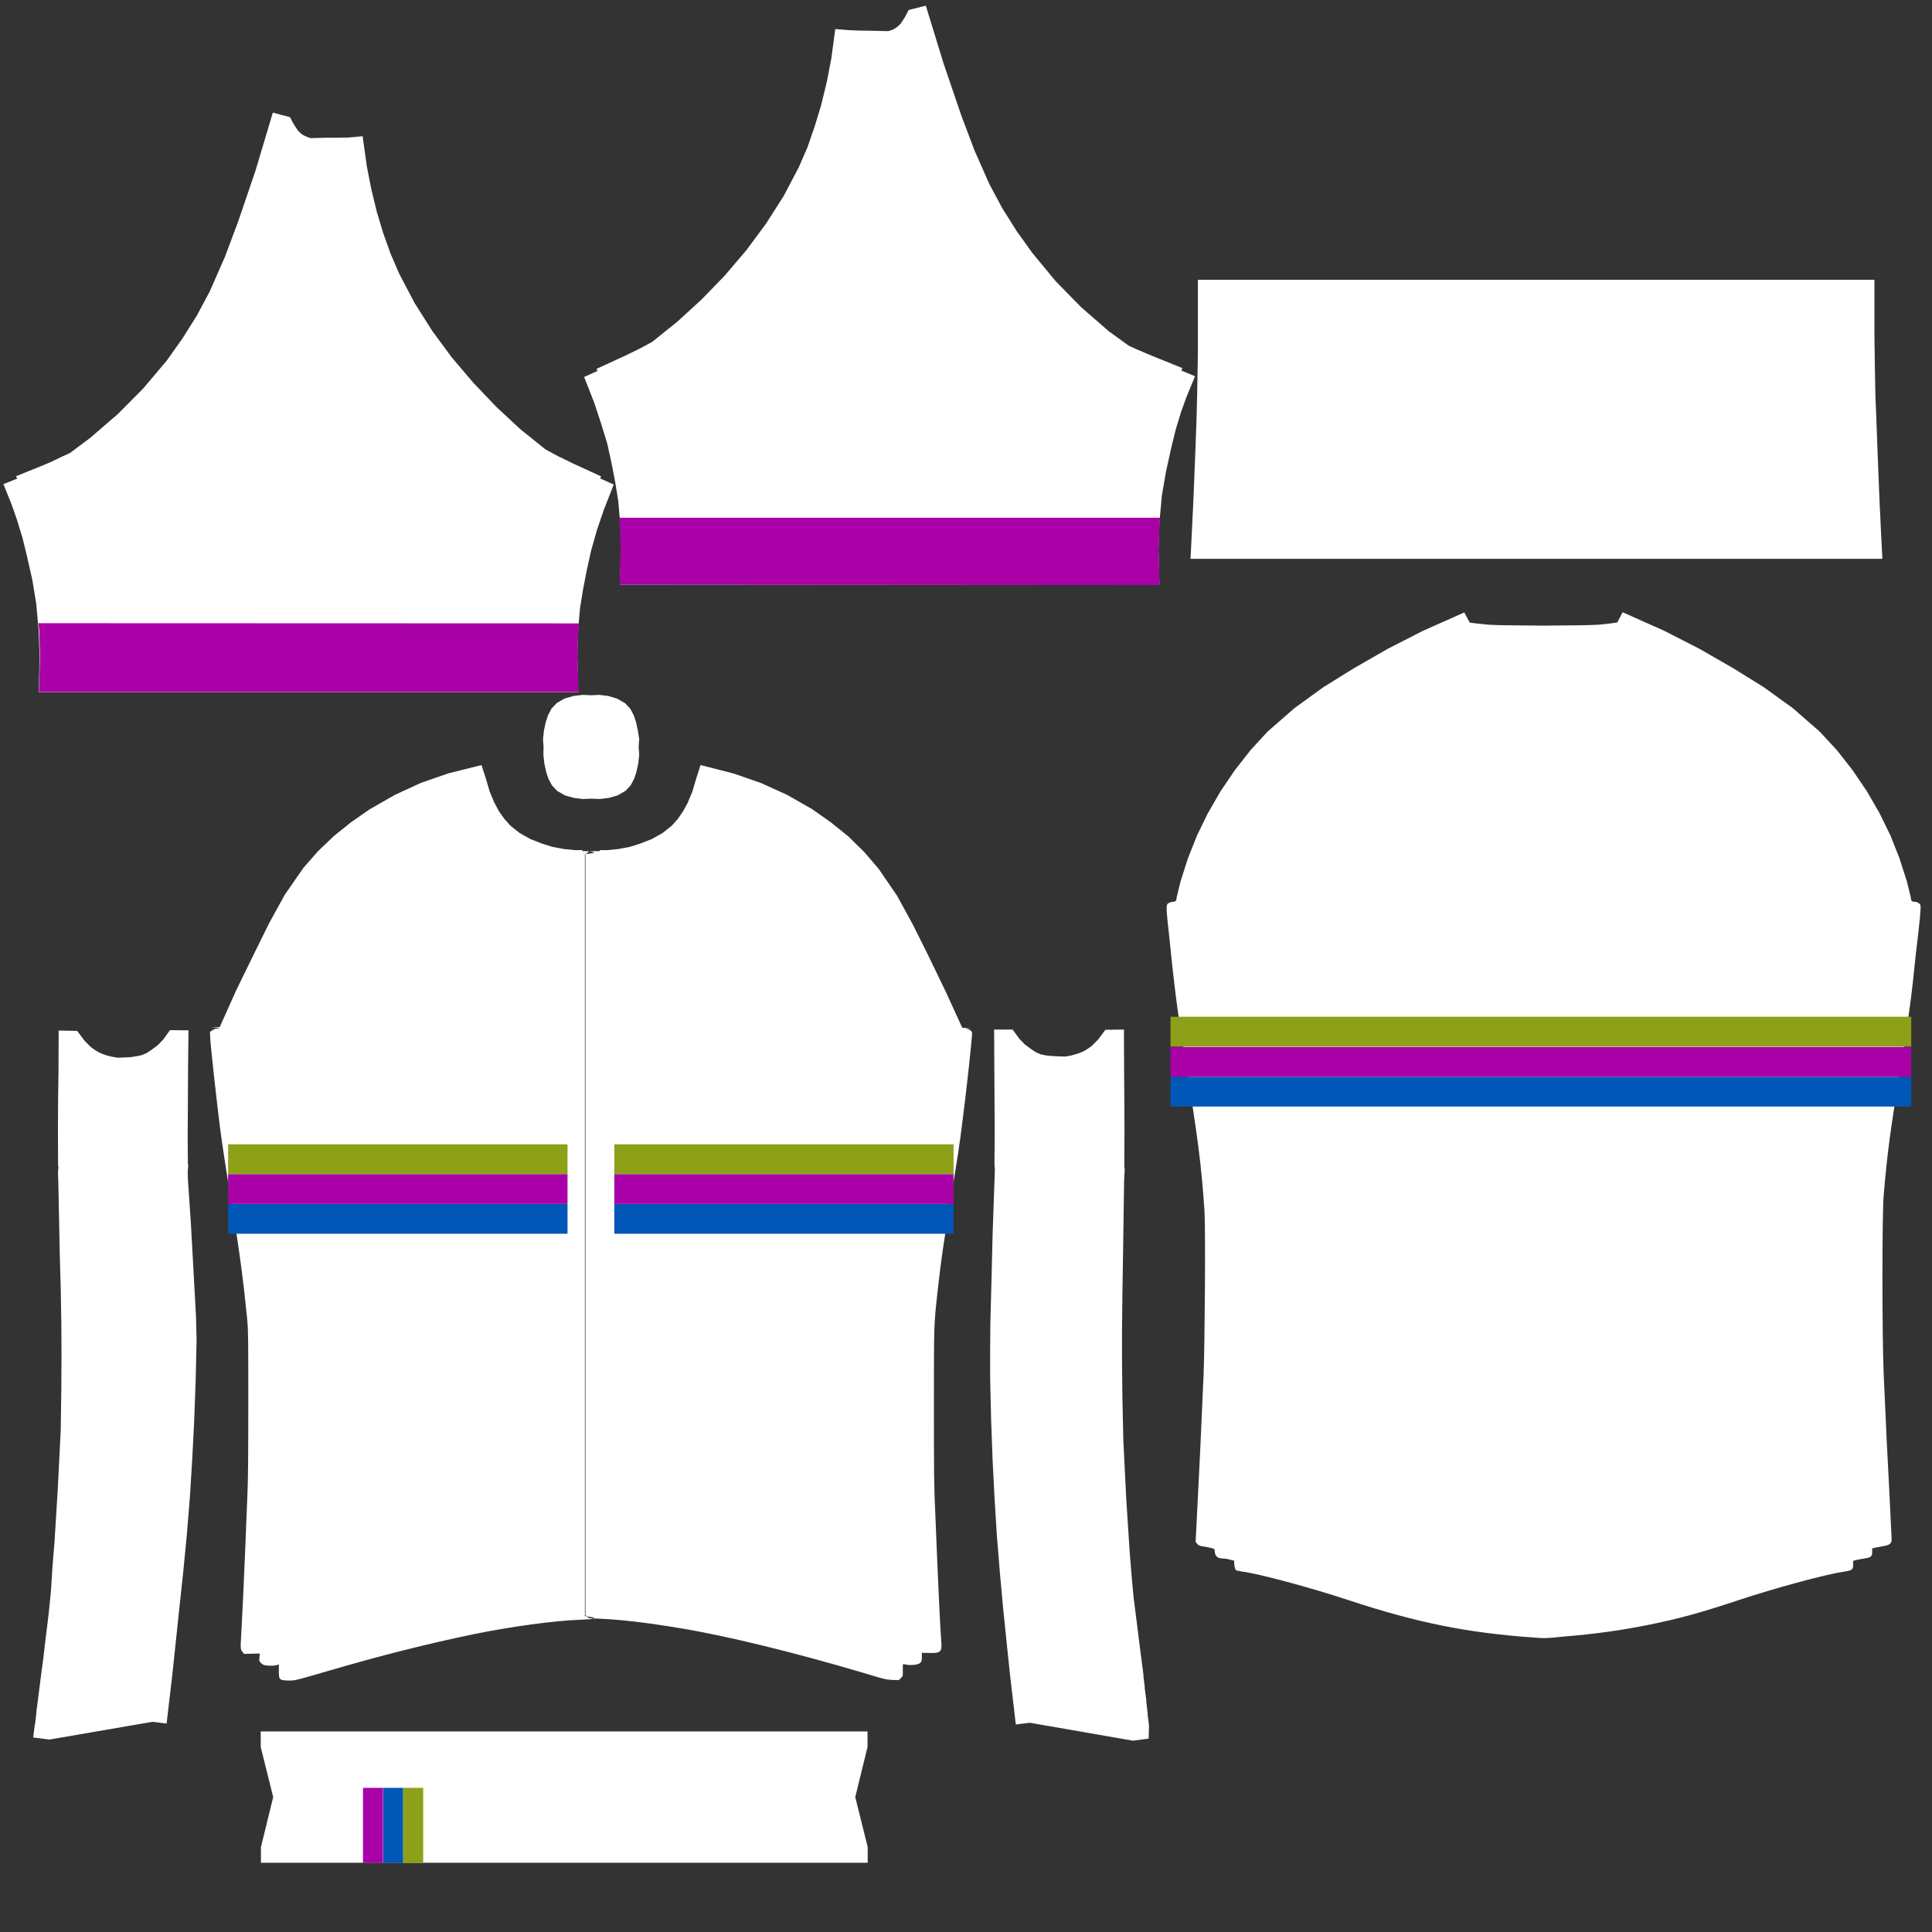 <?xml version="1.0" encoding="utf-8"?>
<!-- Generator: Adobe Illustrator 26.0.3, SVG Export Plug-In . SVG Version: 6.00 Build 0)  -->
<svg version="1.1" id="Layer_1" xmlns="http://www.w3.org/2000/svg" xmlns:xlink="http://www.w3.org/1999/xlink" x="0px" y="0px"
	 viewBox="0 0 1024 1024" style="enable-background:new 0 0 1024 1024;" xml:space="preserve">
<rect x="0" y="0" width="1024" height="1024" fill="#333333" stroke="none"/>
<style type="text/css">
	.st0{fill:#FFFFFF;}
	.st1{fill:#0057B7;}
	.st2{fill:#AA00A8;}
	.st3{fill:#8DA018;}
</style>
<path id="base" class="st0" d="M515.2,547.3c0.3,1.2-3.2,32.9-5.4,49.6c-1.2,9.5-2.2,16.3-5.8,38c-4,24.5-5.3,33.9-6.9,48.1
	c-2.2,19.9-2.1,18.1-2.1,61.8c0,36.2,0,42.4,0.8,59.2c1.3,32.9,2.5,58.7,3.1,66.2c0.5,5.4-0.5,6.1-6.4,5.9l-3.9-0.1v2.2
	c0,1.9-0.1,2.4-0.8,3.1c-1.2,1.2-5.7,1.6-8.8,0.7c-0.5-0.1-0.5,0.5-0.5,3.1c0.1,3.2,0.1,3.2-1,4.3l-1.1,1.1l-3.6-0.1
	c-3.4-0.2-4.5-0.5-15.7-3.9c-35.8-10.6-71.6-19.4-96.4-23.5c-17.4-2.9-30.9-4.5-41.7-5c-2.2-0.1-3.6-0.2-4.9-0.2
	c0.3-0.1,0.5-0.2,0.8-0.5l-4.9-0.7V452.8l4.9-0.8c-0.5-0.5-1.1-0.6-2.5-0.7c0.6-0.1,1.6-0.2,3.4-0.2c0.7,0,1.3,0,2.1,0v-0.5h3.9
	l5.9-0.6l5.9-1.1l5.8-1.8l6.1-2.4l5.7-3.2l4.9-3.9l3.2-3.6l2.8-4.1l2.4-4.4l2.5-6l1.9-6.5l2.4-7.5l17.6,4.5l14.4,5l13.9,6.3
	l13.3,7.6l9.8,6.9l9.2,7.4l8.5,8.3l7.7,9l9.8,14.3l8.3,15.2l7.7,15.4l9.9,20.5l8.6,18.8l4.6,0.5h-2.5
	C513.6,545.5,515,546.3,515.2,547.3z M311.1,856.9l-0.8-0.9V452.9l1-0.9c0.5-0.5,0.7-0.6,1.3-0.7c-0.9-0.1-2.1-0.2-3.9-0.2v-0.5
	h-3.9l-5.9-0.6l-5.9-1.1l-5.8-1.8l-6.1-2.4l-5.7-3.2l-4.9-3.9l-3.2-3.6l-2.9-4.1l-2.4-4.5l-2.5-6l-1.9-6.5l-2.4-7.4l-17.6,4.4
	l-14.4,5l-13.9,6.4l-13.3,7.6l-9.8,6.8l-9.1,7.3l-8.6,8.2l-7.7,8.8l-9.9,14.3l-8.3,15.1l-7.6,15.4l-10,20.5l-8.5,19l-4.6,0.5h4.6
	c0,0.1-0.1,0.1-0.1,0.1c-0.2,0.1-0.9,0.3-1.6,0.3c-0.7,0-1.6,0.5-2.3,0.9l-1.2,0.8l0.1,3c0.1,3.6,3.5,34.4,5.2,47.6
	c1.3,9.8,2.5,18.2,6.4,41.7c4.2,25.7,5.9,39.1,8,59.8c0.6,6.1,0.6,11.1,0.6,45.1c0,25.5-0.1,41.8-0.5,49c-0.2,5.9-0.8,18.4-1.1,27.5
	c-0.8,19.2-1.6,36.6-2.1,44.8c-0.5,8.6-0.5,8.8,0.6,10.1l0.9,1.1l4.1-0.1l4.2-0.1l-0.2,2c-0.2,1.9-0.1,2.1,0.9,3.1
	c0.9,0.8,1.3,1.1,3.4,1.3c1.2,0.1,3.1,0.1,4.1-0.1l1.9-0.5v3.4c0,4.7,0.2,4.9,4.6,5.1c3.9,0.1,3.4,0.2,22-5.2
	c27.9-8.2,52.8-14.4,76.9-19.4c19.2-3.9,42.2-7.1,56-7.6c4.7-0.2,6.3-0.3,7.2-0.6C311.7,857.6,311.6,857.5,311.1,856.9z
	 M1017.9,479.9c-0.2-1.1-1.9-2-3.6-2c-0.8,0-1.1-0.2-1.6-1.7h0.2l-2.2-9l-3.9-12.2l-4.8-12.1l-5.7-11.7l-6.8-11.8l-7.6-11.2
	l-8.3-10.6l-9.2-9.9l-14.2-12.4l-15.4-11.1l-16.1-10l-18.1-10.4l-18.6-9.5l-22-9.8l-2.8,5.4l-4.1,0.6l-5.8,0.6l-4.6,0.2l-4.6,0.1
	l-9.8,0.1l-10.2,0.1l-10.2-0.1l-9.9-0.1l-4.6-0.1l-4.6-0.2l-5.8-0.6L779,330l-2.9-5.4l-22,9.8l-18.6,9.5l-18.1,10.4l-16.1,10
	l-15.3,11.1l-14.2,12.4l-9,9.8l-8.3,10.6l-7.6,11.2l-6.8,11.8l-5.7,11.7l-4.8,12.1l-3.9,12.2l-2.2,9h0.2c-0.5,1.6-0.8,1.7-1.6,1.7
	c-1.3,0-3.1,0.8-3.4,1.3c-0.6,1.1-0.5,3.9,0.8,15.1c2.8,28.1,4.5,41.1,8,63c7.7,47.8,9.2,59.8,10.9,84.5c0.6,9.1,0.2,70.4-0.5,87.4
	c-1.6,36.1-1.9,43.5-3.6,76.2l-0.6,11.8l0.8,1c0.6,0.8,1.2,1.1,2.4,1.3c5.9,1,6.9,1.3,6.9,2.1c0,2.9,1.3,4.4,4,4.4
	c0.8,0,2.4,0.2,3.9,0.6l2.4,0.6l0.1,2.1c0.1,1.2,0.5,2.4,0.7,2.8c0.3,0.3,1.8,0.6,3.6,0.9c8.8,1.1,36.6,8.6,56.2,15.1
	c35.8,11.8,62.4,17.3,97.8,19.8c6,0.5,7.3,0.5,16.4-0.5c16.6-1.3,31-3.4,45.4-6.3c15.7-3.2,27.4-6.4,46.9-12.9
	c18-6,46.3-13.8,55.8-15.1c4.8-0.8,5.2-1.1,5.2-3.9v-1.9l1.8-0.5c1.1-0.2,3-0.6,4.4-0.8c3.2-0.5,3.9-1,3.9-3.4v-1.9l2.1-0.5
	c1.1-0.2,3.1-0.6,4.3-0.8c2.8-0.5,3.9-1.3,3.9-3.6c0-0.8-0.6-11.8-1.2-24.8c-1.2-22.5-1.6-30.9-3-62.4c-0.9-21.4-0.9-84.8,0-95.3
	c1.9-21.7,3.2-32.4,8.7-65.7c4.6-28.8,6.2-40.2,8.3-61.8C1017.5,488.9,1018.2,481,1017.9,479.9z M321.8,234.9l2.4,10.9l1.9,9.9
	l1.6,9.9l1.1,12.9l0.3,12.9l-0.5,18.5h285.9l-0.5-18.5l0.5-14.4l1.3-14.3L618,250l2.8-12.7l2.4-9.8l2.9-9.5l2.8-7.7l4.5-10.9l-7.3-3
	l0.6-1.3l-13.4-5.4l-5.1-2.1l-5.8-2.5l-4.2-1.9l-10.6-7.7L573,162.8L559.5,149l-12.4-15l-8.3-11.6l-7.6-12.1l-6.8-12.7l-8-18.1
	l-7-18.6l-9.3-27.3l-9.4-30.6l-9.1,2.3l-1.8,3.5l-1.2,1.9l-1.2,1.8l-1.3,1.3l-1.3,1l-1.6,0.9l-2.3,0.8l-4.9-0.1l-3.4-0.1l-6.8-0.1
	l-5.4-0.2l-7.7-0.6l-2.1,15.7l-2.4,12.4l-3,12.3l-3.4,11.2L428,78l-4.6,10.6l-8.1,15.4l-9.4,14.7l-10.3,13.9L384.2,146L372,158.6
	l-12.9,11.8l-13.3,10.7l-0.3,0.2l-6.3,3.4l-8,3.9l-15,6.9l0.5,1.1l-7.1,3.2l5.3,13.5l3.5,10.6L321.8,234.9z M306.3,335.4l1.1-12.9
	l1.6-9.9l1.9-9.9l2.4-10.9l3.1-10.9l3.6-10.6l5.3-13.5l-7.2-3.2l0.5-1.1l-15-6.9l-8-3.9l-6.3-3.4l-0.3-0.2l-13.2-10.6L263,215.6
	l-12.1-12.7l-11.4-13.4l-10.4-14.1l-9.3-14.7l-8.1-15.4l-4.6-10.6l-3.9-10.9l-3.4-11.2l-3-12.3L194.4,88l-2.2-15.8l-7.7,0.7L179,73
	h-6.5l-3.2,0.1l-4.9,0.1l-2.3-0.9l-1.6-0.8l-1.3-1l-1.3-1.3l-1.2-1.8l-1.2-1.9l-1.8-3.4l-9.1-2.4l-9.2,30.8l-9.3,27.3l-7,18.6
	l-8,18.2l-6.8,12.7l-7.6,12.1l-8.3,11.7L76,205.8l-13.5,13.6l-14.7,12.7l-10.7,8l-4.2,1.9l-5.8,2.8l-5.2,2.2l-13.4,5.4l0.6,1.3
	l-7.3,2.9l4.4,10.9l2.8,8l2.9,9.5l2.4,9.8l2.8,12.4l2.1,12.7l1.3,14.3l0.5,14.3l-0.5,18.4h286l-0.5-18.5L306.3,335.4z M459.9,979
	l-6.6-26.5l6.5-26.5v-8.3H138.2v8.3l6.6,26.5l-6.5,26.5v8.3h321.6L459.9,979L459.9,979z M338.1,387.3l-1-4.6l-1.2-3.6l-1.8-3.4
	l-2.8-3l-4.2-2.4l-4.6-1.4l-4.9-0.6l-4.4,0.2l-4.4-0.2l-4.9,0.6l-4.6,1.3l-4.2,2.4l-2.8,3l-1.8,3.4l-1.2,3.6l-1,4.6l-0.5,4.6
	l0.3,4.1L288,400l0.5,4.6l1,4.6l1.2,3.6l1.8,3.4l2.8,3l4.2,2.4l4.6,1.3l4.9,0.6l4.4-0.2l4.4,0.2l4.9-0.6l4.6-1.3l4.2-2.4l2.8-3
	l1.8-3.4l1.2-3.6l1-4.6l0.5-4.6l-0.3-4.1l0.3-4.1L338.1,387.3z M997.7,296.2l-0.8-15.8l-0.3-6.5l-0.3-6L996,261l-0.9-22.8l-0.6-16.4
	l-0.5-12.1l-0.3-16.1l-0.1-7.7l-0.1-6.8v-30.8H634.9v30.8v6.8l-0.1,7.7l-0.3,16.1l-0.3,12.1l-0.6,16.4l-0.9,22.8l-0.3,6.9l-0.3,6
	l-0.3,6.5l-0.8,15.8h309.6L997.7,296.2L997.7,296.2z M609,914.7l-0.8-6.5h0.1l-0.8-6.8h0.1l-0.9-6.8h0.1l-0.8-6.5h0.1l-1.6-12.4
	l-1.1-8.6l-0.9-7.3l-1.2-9.5l-0.5-3.9l-0.9-9.8l-1.1-13.4l-1.8-27.6l-1.6-31.9l-0.5-22.8l-0.2-18.4v-18.4l0.2-18.5l0.3-18.4
	l0.6-41.7l0.3-5.4l-0.2-2.4l0.1-19.1l-0.1-17l-0.1-13.9l-0.1-22l-9.8,0.1l-3.9,5.2l-3.4,3.4l-1.8,1.3l-1.9,1.2l-2.1,1l-2.4,0.8
	l-3,0.8l-2.9,0.5l-3.4-0.1l-3.6-0.2l-3.1-0.3l-2.9-0.6l-2.5-1.1l-2.4-1.6l-3.4-2.5l-2.9-3l-3.6-4.9h-9.8L527,564l0.1,16.1l0.1,19.1
	l-0.1,18l0.2,2.9l-1.2,34.3l-0.6,24.6l-0.6,22.6l-0.1,14.5v14.5l0.5,21.6l0.8,21.6l1,19.6l1.2,19.6l1.6,19.8l1.8,19.8l2.3,22.4
	l0.2,1.9l0.5,4.7l0.2,2l0.5,4.7l3,25.7l7.5-0.9l54.6,9.5l8.3-1.1L609,914.7L609,914.7z M103.3,687l-1-18.2l-1.1-19.9l-1.6-23.8
	l-0.1-4.6l0.1-0.5l0.2-2.8h-0.2l-0.1-9.5v-8.3l0.1-19.1l0.1-16.1l0.2-18.1l-9.8-0.1l-3.6,5l-2.9,3l-3.4,2.5l-2.4,1.6l-2.5,1.1
	l-2.8,0.6l-3.2,0.5l-3.6,0.2l-3.4,0.1l-2.9-0.5l-3.1-0.8l-2.3-0.8l-2.1-1l-1.9-1.2l-1.8-1.3l-3.4-3.4l-3.9-5.2l-9.8-0.2l-0.1,22
	L30.8,582l-0.1,17.1l0.1,19.1l0.2,0.1l-0.2,2.4l0.1,0.1l-0.2-0.1l0.2,5.3l0.8,39.7l0.5,17.6l0.3,17.6l0.1,17.6l-0.1,17.5l-0.3,21.7
	l-1.6,31.9l-1.7,27.6l-1.1,13.4L27,843.2l-1.2,12.1L24,870l-1.1,9.5l-1,7.3l-1.1,8.7l-1.6,12.4h0.1l-0.8,6.5h-0.1l-0.8,6.5l8.6,1.1
	l54.6-9.4l7.5,0.9l3-25.6l0.5-4.7l0.2-1.9l0.5-4.7l0.2-1.9l0.5-4.7l0.2-1.9l0.5-4.7l0.2-2l0.5-4.7l0.2-1.9l2.4-22.4l1.9-19.8
	l1.6-19.8l1.2-19.6l1-19.6l0.8-21.6l0.5-21.7l-0.3-12.1L103.3,687z"/>
<path id="stripe-3" class="st1" d="M213.7,987.4h-10.6v-39.8h10.6V987.4z M120.9,638.1v15.8h179.9v-15.8H120.9z M325.6,638.1v15.8
	h179.8v-15.8H325.6z M620.4,570.7v15.8H1013v-15.8H620.4z"/>
<path id="stripe-2" class="st2" d="M203,987.4h-10.6v-39.8H203V987.4z M21.2,348.3l-0.6,18.5h286l-0.5-18.5l0.3-12.9l0.5-5
	l-286.6-0.1l0.5,3.6L21.2,348.3z M614.6,310.1l-0.5-18.5l0.5-14.4l0.3-2.8H328.1l0.5,4.1l0.3,12.9l-0.5,18.5L614.6,310.1
	L614.6,310.1z M120.9,622.3v15.8h179.9v-15.8H120.9z M325.6,622.3v15.8h179.8v-15.8H325.6z M620.4,554.9v15.8H1013v-15.8H620.4z"/>
<path id="stripe-1" class="st3" d="M224.3,987.4h-10.6v-39.8h10.6V987.4z M120.9,622.3h179.9v-15.8H120.9V622.3z M325.6,622.3h179.8
	v-15.8H325.6V622.3z M620.4,538.9v15.8H1013v-15.8H620.4z"/>
</svg>

